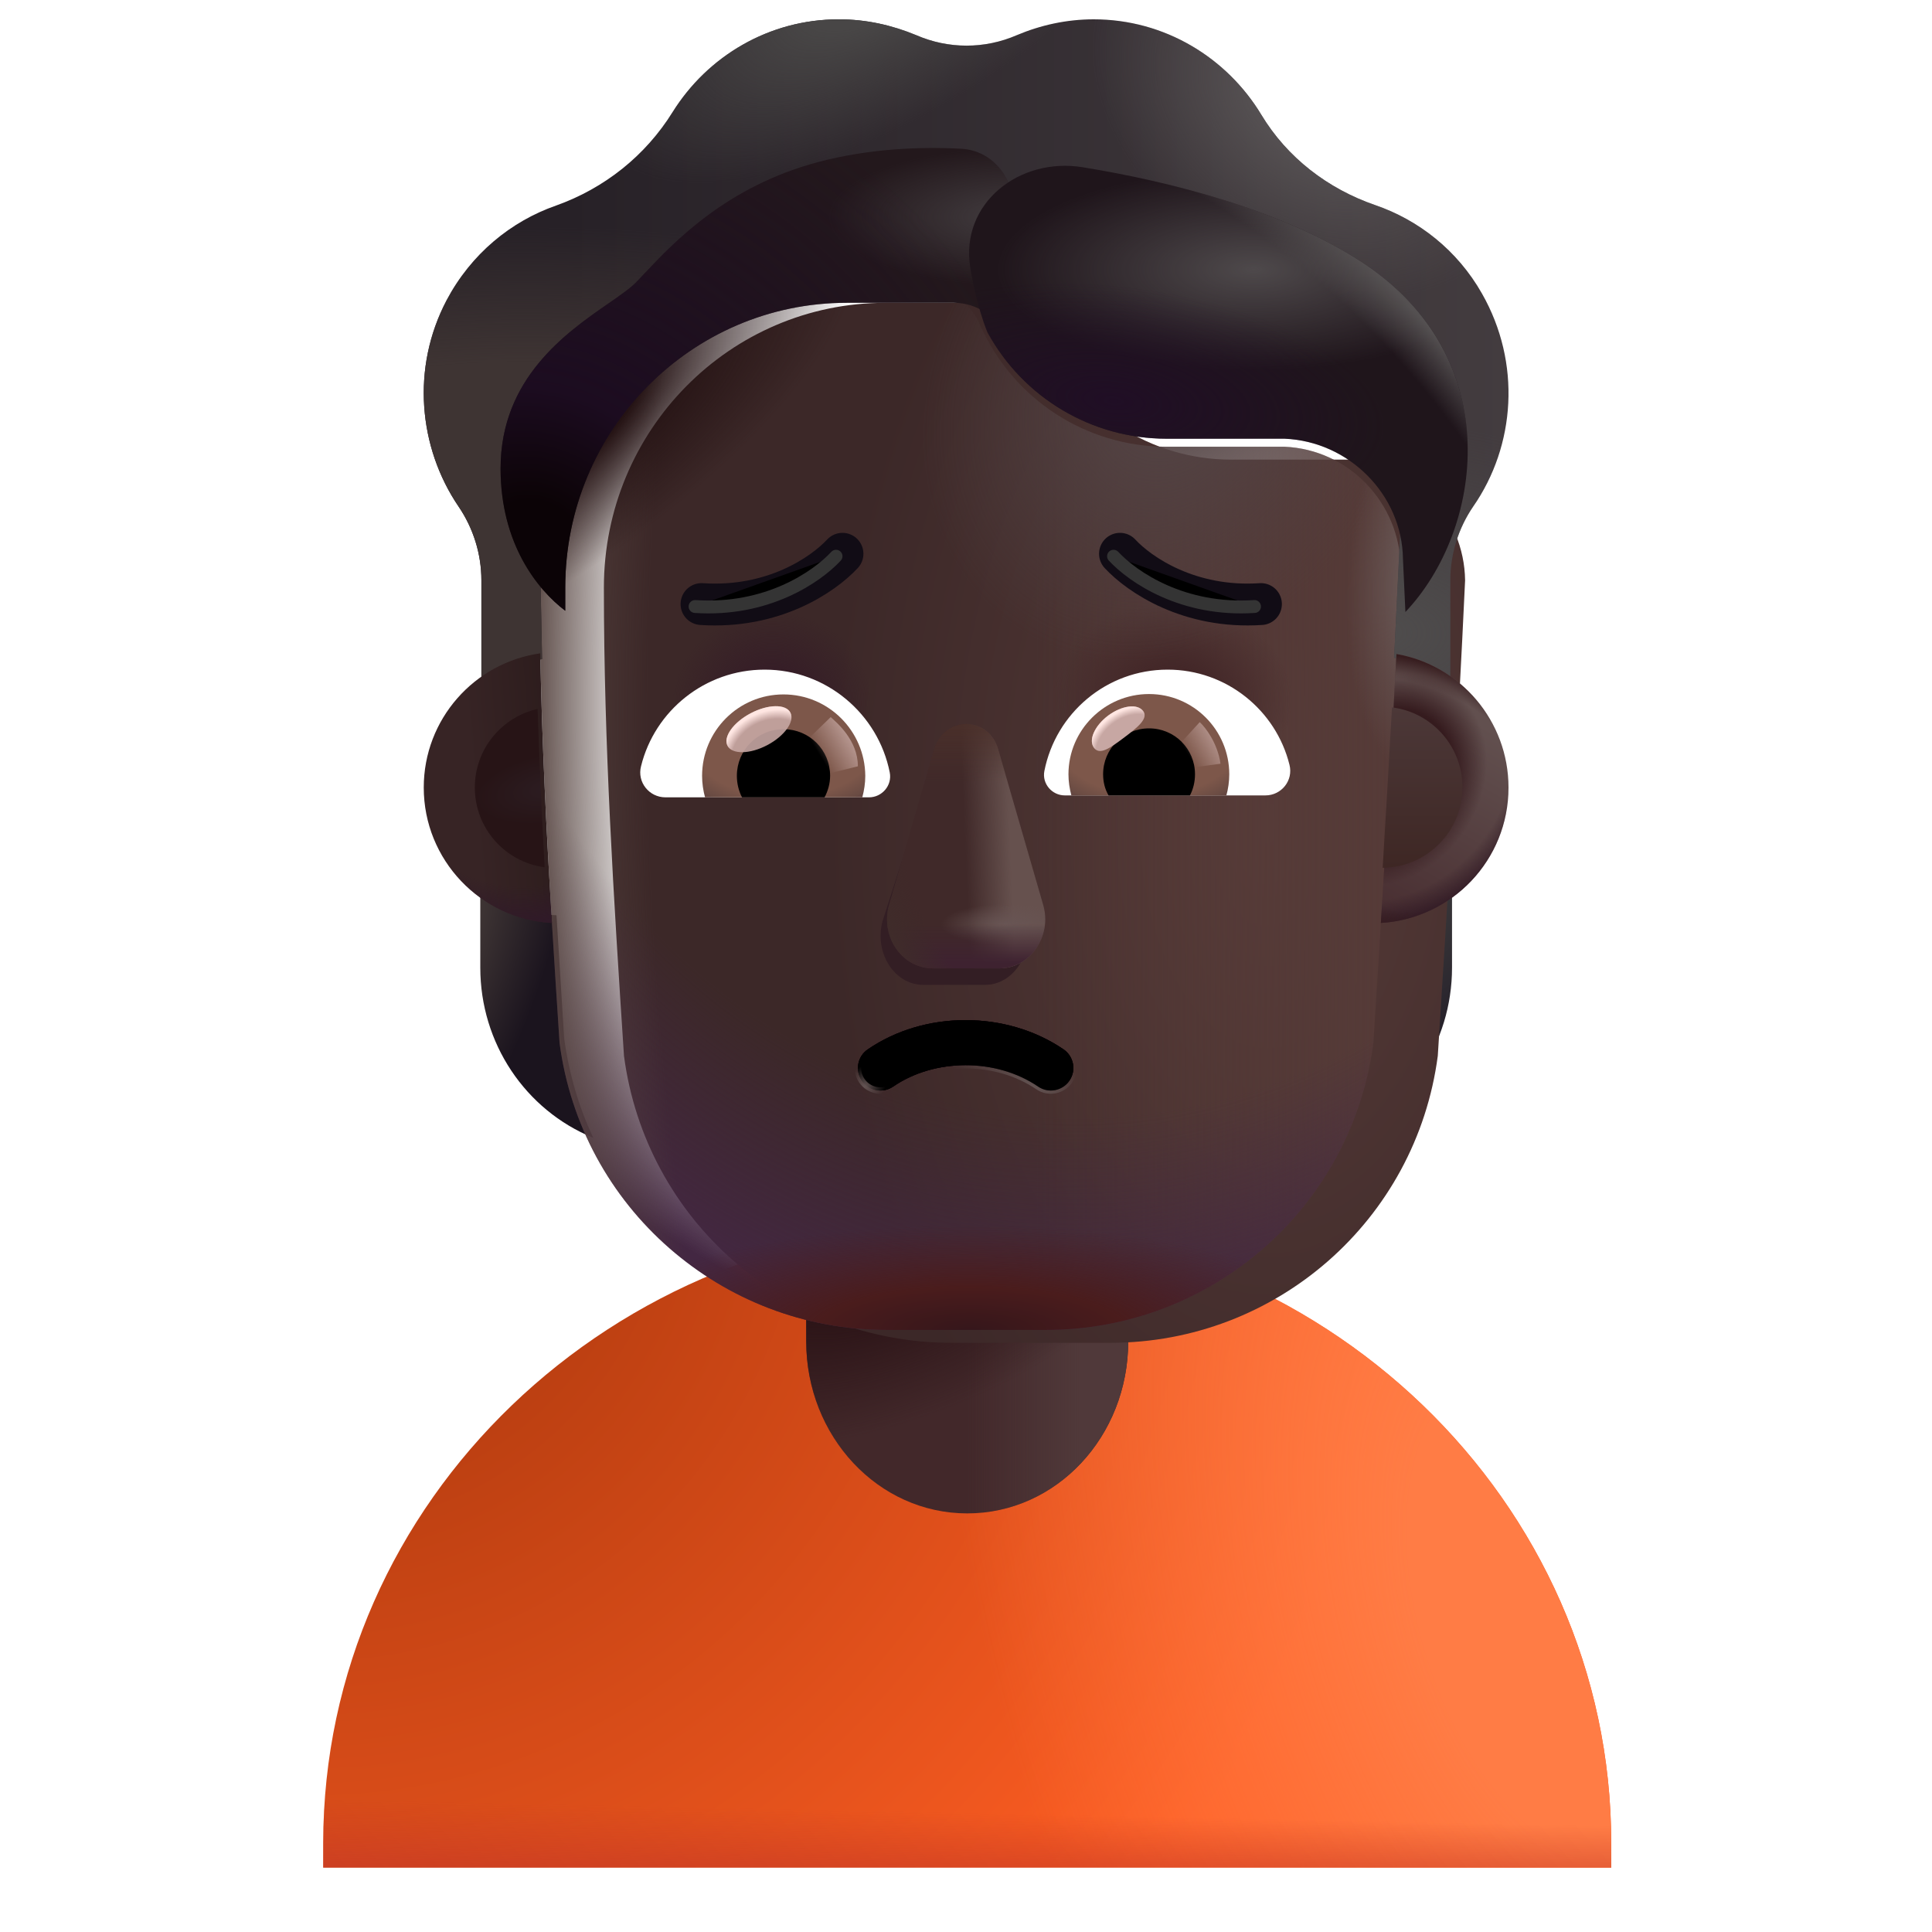 <svg viewBox="1 1 30 30" xmlns="http://www.w3.org/2000/svg">
<path d="M26.019 30V29.616C26.019 24.311 21.545 20 16.019 20C10.493 20.01 6.019 24.311 6.019 29.616V30H26.019Z" fill="url(#paint0_radial_3987_21830)"/>
<path d="M26.019 30V29.616C26.019 24.311 21.545 20 16.019 20C10.493 20.01 6.019 24.311 6.019 29.616V30H26.019Z" fill="url(#paint1_radial_3987_21830)"/>
<path d="M26.019 30V29.616C26.019 24.311 21.545 20 16.019 20C10.493 20.01 6.019 24.311 6.019 29.616V30H26.019Z" fill="url(#paint2_linear_3987_21830)"/>
<path d="M16.019 24.5C14.636 24.5 13.519 23.306 13.519 21.829V18.671C13.519 17.194 14.636 16 16.019 16C17.402 16 18.519 17.194 18.519 18.671V21.829C18.519 23.306 17.402 24.5 16.019 24.5Z" fill="#42282A"/>
<path d="M16.019 24.5C14.636 24.5 13.519 23.306 13.519 21.829V18.671C13.519 17.194 14.636 16 16.019 16C17.402 16 18.519 17.194 18.519 18.671V21.829C18.519 23.306 17.402 24.5 16.019 24.5Z" fill="url(#paint3_linear_3987_21830)"/>
<path d="M16.019 24.5C14.636 24.5 13.519 23.306 13.519 21.829V18.671C13.519 17.194 14.636 16 16.019 16C17.402 16 18.519 17.194 18.519 18.671V21.829C18.519 23.306 17.402 24.5 16.019 24.5Z" fill="url(#paint4_radial_3987_21830)"/>
<path d="M22.363 15.212C22.802 15.198 23.213 15.049 23.547 14.808V16.026C23.547 17.195 22.851 18.236 21.792 18.668C22.015 18.194 22.168 17.677 22.245 17.124L22.363 15.212Z" fill="url(#paint5_radial_3987_21830)"/>
<path d="M9.641 15.212C9.203 15.198 8.792 15.049 8.458 14.808V16.026C8.458 17.195 9.154 18.236 10.212 18.668C9.989 18.194 9.836 17.677 9.76 17.124L9.641 15.212Z" fill="url(#paint6_radial_3987_21830)"/>
<g filter="url(#filter0_ii_3987_21830)">
<path d="M9.689 17.195C10.025 19.749 12.2 21.651 14.773 21.651H17.242C19.816 21.651 21.99 19.749 22.326 17.195C22.481 14.73 22.636 12.275 22.75 9.811C22.736 8.808 21.945 7.98 20.946 7.937H19.114C17.865 7.937 16.733 7.2 16.22 6.05C16.088 5.72 15.769 5.502 15.415 5.502H13.749C11.334 5.502 9.377 7.481 9.377 9.924C9.377 12.358 9.529 14.754 9.689 17.195Z" fill="url(#paint7_radial_3987_21830)"/>
</g>
<path d="M9.689 17.195C10.025 19.749 12.2 21.651 14.773 21.651H17.242C19.816 21.651 21.99 19.749 22.326 17.195C22.481 14.73 22.636 12.275 22.75 9.811C22.736 8.808 21.945 7.98 20.946 7.937H19.114C17.865 7.937 16.733 7.2 16.22 6.05C16.088 5.72 15.769 5.502 15.415 5.502H13.749C11.334 5.502 9.377 7.481 9.377 9.924C9.377 12.358 9.529 14.754 9.689 17.195Z" fill="url(#paint8_linear_3987_21830)"/>
<path d="M9.689 17.195C10.025 19.749 12.2 21.651 14.773 21.651H17.242C19.816 21.651 21.99 19.749 22.326 17.195C22.481 14.73 22.636 12.275 22.75 9.811C22.736 8.808 21.945 7.98 20.946 7.937H19.114C17.865 7.937 16.733 7.2 16.22 6.05C16.088 5.72 15.769 5.502 15.415 5.502H13.749C11.334 5.502 9.377 7.481 9.377 9.924C9.377 12.358 9.529 14.754 9.689 17.195Z" fill="url(#paint9_radial_3987_21830)"/>
<path d="M9.689 17.195C10.025 19.749 12.2 21.651 14.773 21.651H17.242C19.816 21.651 21.99 19.749 22.326 17.195C22.481 14.73 22.636 12.275 22.75 9.811C22.736 8.808 21.945 7.98 20.946 7.937H19.114C17.865 7.937 16.733 7.2 16.22 6.05C16.088 5.72 15.769 5.502 15.415 5.502H13.749C11.334 5.502 9.377 7.481 9.377 9.924C9.377 12.358 9.529 14.754 9.689 17.195Z" fill="url(#paint10_radial_3987_21830)"/>
<path d="M9.689 17.195C10.025 19.749 12.2 21.651 14.773 21.651H17.242C19.816 21.651 21.99 19.749 22.326 17.195C22.481 14.73 22.636 12.275 22.75 9.811C22.736 8.808 21.945 7.98 20.946 7.937H19.114C17.865 7.937 16.733 7.2 16.22 6.05C16.088 5.72 15.769 5.502 15.415 5.502H13.749C11.334 5.502 9.377 7.481 9.377 9.924C9.377 12.358 9.529 14.754 9.689 17.195Z" fill="url(#paint11_radial_3987_21830)"/>
<path d="M9.689 17.195C10.025 19.749 12.2 21.651 14.773 21.651H17.242C19.816 21.651 21.99 19.749 22.326 17.195C22.481 14.73 22.636 12.275 22.75 9.811C22.736 8.808 21.945 7.98 20.946 7.937H19.114C17.865 7.937 16.733 7.2 16.22 6.05C16.088 5.72 15.769 5.502 15.415 5.502H13.749C11.334 5.502 9.377 7.481 9.377 9.924C9.377 12.358 9.529 14.754 9.689 17.195Z" fill="url(#paint12_radial_3987_21830)"/>
<path d="M9.689 17.195C10.025 19.749 12.2 21.651 14.773 21.651H17.242C19.816 21.651 21.99 19.749 22.326 17.195C22.481 14.73 22.636 12.275 22.75 9.811C22.736 8.808 21.945 7.98 20.946 7.937H19.114C17.865 7.937 16.733 7.2 16.22 6.05C16.088 5.72 15.769 5.502 15.415 5.502H13.749C11.334 5.502 9.377 7.481 9.377 9.924C9.377 12.358 9.529 14.754 9.689 17.195Z" fill="url(#paint13_radial_3987_21830)"/>
<path d="M9.689 17.195C10.025 19.749 12.2 21.651 14.773 21.651H17.242C19.816 21.651 21.99 19.749 22.326 17.195C22.481 14.73 22.636 12.275 22.75 9.811C22.736 8.808 21.945 7.98 20.946 7.937H19.114C17.865 7.937 16.733 7.2 16.22 6.05C16.088 5.72 15.769 5.502 15.415 5.502H13.749C11.334 5.502 9.377 7.481 9.377 9.924C9.377 12.358 9.529 14.754 9.689 17.195Z" fill="url(#paint14_radial_3987_21830)"/>
<path d="M9.689 17.195C10.025 19.749 12.2 21.651 14.773 21.651H17.242C19.816 21.651 21.99 19.749 22.326 17.195C22.481 14.73 22.636 12.275 22.75 9.811C22.736 8.808 21.945 7.98 20.946 7.937H19.114C17.865 7.937 16.733 7.2 16.22 6.05C16.088 5.72 15.769 5.502 15.415 5.502H13.749C11.334 5.502 9.377 7.481 9.377 9.924C9.377 12.358 9.529 14.754 9.689 17.195Z" fill="url(#paint15_radial_3987_21830)"/>
<path d="M9.689 17.195C10.025 19.749 12.2 21.651 14.773 21.651H17.242C19.816 21.651 21.99 19.749 22.326 17.195C22.481 14.73 22.636 12.275 22.75 9.811C22.736 8.808 21.945 7.98 20.946 7.937H19.114C17.865 7.937 16.733 7.2 16.22 6.05C16.088 5.72 15.769 5.502 15.415 5.502H13.749C11.334 5.502 9.377 7.481 9.377 9.924C9.377 12.358 9.529 14.754 9.689 17.195Z" fill="url(#paint16_radial_3987_21830)"/>
<g filter="url(#filter1_f_3987_21830)">
<path d="M15.477 12.898L14.704 15.303C14.572 15.798 14.889 16.293 15.338 16.293H16.295C16.744 16.293 17.061 15.79 16.929 15.303L16.282 12.898C16.143 12.365 15.622 12.365 15.477 12.898Z" fill="#331E24"/>
</g>
<g filter="url(#filter2_f_3987_21830)">
<path d="M15.502 12.642L14.806 15.047C14.665 15.542 15.005 16.037 15.488 16.037H16.517C16.999 16.037 17.34 15.534 17.198 15.047L16.502 12.642C16.353 12.109 15.658 12.109 15.502 12.642Z" fill="#402929"/>
<path d="M15.502 12.642L14.806 15.047C14.665 15.542 15.005 16.037 15.488 16.037H16.517C16.999 16.037 17.34 15.534 17.198 15.047L16.502 12.642C16.353 12.109 15.658 12.109 15.502 12.642Z" fill="url(#paint17_linear_3987_21830)"/>
<path d="M15.502 12.642L14.806 15.047C14.665 15.542 15.005 16.037 15.488 16.037H16.517C16.999 16.037 17.34 15.534 17.198 15.047L16.502 12.642C16.353 12.109 15.658 12.109 15.502 12.642Z" fill="url(#paint18_radial_3987_21830)"/>
<path d="M15.502 12.642L14.806 15.047C14.665 15.542 15.005 16.037 15.488 16.037H16.517C16.999 16.037 17.34 15.534 17.198 15.047L16.502 12.642C16.353 12.109 15.658 12.109 15.502 12.642Z" fill="url(#paint19_linear_3987_21830)"/>
<path d="M15.502 12.642L14.806 15.047C14.665 15.542 15.005 16.037 15.488 16.037H16.517C16.999 16.037 17.34 15.534 17.198 15.047L16.502 12.642C16.353 12.109 15.658 12.109 15.502 12.642Z" fill="url(#paint20_radial_3987_21830)"/>
<path d="M15.502 12.642L14.806 15.047C14.665 15.542 15.005 16.037 15.488 16.037H16.517C16.999 16.037 17.34 15.534 17.198 15.047L16.502 12.642C16.353 12.109 15.658 12.109 15.502 12.642Z" fill="url(#paint21_linear_3987_21830)"/>
</g>
<g filter="url(#filter3_ii_3987_21830)">
<path d="M22.355 4.885C23.028 5.116 23.632 5.586 24.013 6.26C24.624 7.334 24.534 8.618 23.875 9.566C23.645 9.903 23.52 10.303 23.52 10.71V12.264C23.276 12.094 22.953 11.967 22.648 11.913L22.75 9.811C22.736 8.808 21.945 7.98 20.946 7.937H19.114C17.864 7.937 16.733 7.201 16.22 6.05C16.088 5.72 15.769 5.502 15.415 5.502H13.749C11.334 5.502 9.377 7.481 9.377 9.924L9.417 11.935C9.085 11.984 8.738 12.095 8.475 12.28V10.71C8.475 10.303 8.35 9.903 8.121 9.566C7.496 8.646 7.385 7.411 7.933 6.365C8.315 5.642 8.933 5.137 9.634 4.892C10.383 4.625 11.022 4.12 11.445 3.439C11.986 2.575 12.937 2 14.027 2C14.45 2 14.852 2.091 15.227 2.246C15.727 2.463 16.289 2.463 16.789 2.246C17.157 2.091 17.559 2 17.982 2C19.086 2 20.051 2.597 20.585 3.481C20.987 4.148 21.619 4.632 22.355 4.885Z" fill="url(#paint22_linear_3987_21830)"/>
<path d="M22.355 4.885C23.028 5.116 23.632 5.586 24.013 6.26C24.624 7.334 24.534 8.618 23.875 9.566C23.645 9.903 23.52 10.303 23.52 10.71V12.264C23.276 12.094 22.953 11.967 22.648 11.913L22.75 9.811C22.736 8.808 21.945 7.98 20.946 7.937H19.114C17.864 7.937 16.733 7.201 16.22 6.05C16.088 5.72 15.769 5.502 15.415 5.502H13.749C11.334 5.502 9.377 7.481 9.377 9.924L9.417 11.935C9.085 11.984 8.738 12.095 8.475 12.28V10.71C8.475 10.303 8.35 9.903 8.121 9.566C7.496 8.646 7.385 7.411 7.933 6.365C8.315 5.642 8.933 5.137 9.634 4.892C10.383 4.625 11.022 4.12 11.445 3.439C11.986 2.575 12.937 2 14.027 2C14.45 2 14.852 2.091 15.227 2.246C15.727 2.463 16.289 2.463 16.789 2.246C17.157 2.091 17.559 2 17.982 2C19.086 2 20.051 2.597 20.585 3.481C20.987 4.148 21.619 4.632 22.355 4.885Z" fill="url(#paint23_radial_3987_21830)"/>
<path d="M22.355 4.885C23.028 5.116 23.632 5.586 24.013 6.26C24.624 7.334 24.534 8.618 23.875 9.566C23.645 9.903 23.52 10.303 23.52 10.71V12.264C23.276 12.094 22.953 11.967 22.648 11.913L22.75 9.811C22.736 8.808 21.945 7.98 20.946 7.937H19.114C17.864 7.937 16.733 7.201 16.22 6.05C16.088 5.72 15.769 5.502 15.415 5.502H13.749C11.334 5.502 9.377 7.481 9.377 9.924L9.417 11.935C9.085 11.984 8.738 12.095 8.475 12.28V10.71C8.475 10.303 8.35 9.903 8.121 9.566C7.496 8.646 7.385 7.411 7.933 6.365C8.315 5.642 8.933 5.137 9.634 4.892C10.383 4.625 11.022 4.12 11.445 3.439C11.986 2.575 12.937 2 14.027 2C14.45 2 14.852 2.091 15.227 2.246C15.727 2.463 16.289 2.463 16.789 2.246C17.157 2.091 17.559 2 17.982 2C19.086 2 20.051 2.597 20.585 3.481C20.987 4.148 21.619 4.632 22.355 4.885Z" fill="url(#paint24_radial_3987_21830)"/>
<path d="M22.355 4.885C23.028 5.116 23.632 5.586 24.013 6.26C24.624 7.334 24.534 8.618 23.875 9.566C23.645 9.903 23.52 10.303 23.52 10.71V12.264C23.276 12.094 22.953 11.967 22.648 11.913L22.75 9.811C22.736 8.808 21.945 7.98 20.946 7.937H19.114C17.864 7.937 16.733 7.201 16.22 6.05C16.088 5.72 15.769 5.502 15.415 5.502H13.749C11.334 5.502 9.377 7.481 9.377 9.924L9.417 11.935C9.085 11.984 8.738 12.095 8.475 12.28V10.71C8.475 10.303 8.35 9.903 8.121 9.566C7.496 8.646 7.385 7.411 7.933 6.365C8.315 5.642 8.933 5.137 9.634 4.892C10.383 4.625 11.022 4.12 11.445 3.439C11.986 2.575 12.937 2 14.027 2C14.45 2 14.852 2.091 15.227 2.246C15.727 2.463 16.289 2.463 16.789 2.246C17.157 2.091 17.559 2 17.982 2C19.086 2 20.051 2.597 20.585 3.481C20.987 4.148 21.619 4.632 22.355 4.885Z" fill="url(#paint25_radial_3987_21830)"/>
<path d="M22.355 4.885C23.028 5.116 23.632 5.586 24.013 6.26C24.624 7.334 24.534 8.618 23.875 9.566C23.645 9.903 23.52 10.303 23.52 10.71V12.264C23.276 12.094 22.953 11.967 22.648 11.913L22.75 9.811C22.736 8.808 21.945 7.98 20.946 7.937H19.114C17.864 7.937 16.733 7.201 16.22 6.05C16.088 5.72 15.769 5.502 15.415 5.502H13.749C11.334 5.502 9.377 7.481 9.377 9.924L9.417 11.935C9.085 11.984 8.738 12.095 8.475 12.28V10.71C8.475 10.303 8.35 9.903 8.121 9.566C7.496 8.646 7.385 7.411 7.933 6.365C8.315 5.642 8.933 5.137 9.634 4.892C10.383 4.625 11.022 4.12 11.445 3.439C11.986 2.575 12.937 2 14.027 2C14.45 2 14.852 2.091 15.227 2.246C15.727 2.463 16.289 2.463 16.789 2.246C17.157 2.091 17.559 2 17.982 2C19.086 2 20.051 2.597 20.585 3.481C20.987 4.148 21.619 4.632 22.355 4.885Z" fill="url(#paint26_radial_3987_21830)"/>
</g>
<g filter="url(#filter4_if_3987_21830)">
<path d="M16.306 6.229C16.276 6.17 16.247 6.11 16.22 6.05C16.088 5.72 15.769 5.502 15.415 5.502H13.749C11.334 5.502 9.377 7.481 9.377 9.924V10.284C8.932 9.945 8.373 9.231 8.373 8.075C8.373 6.673 9.395 5.964 10.048 5.512C10.232 5.384 10.387 5.277 10.481 5.18C10.521 5.139 10.564 5.093 10.611 5.043C11.068 4.558 11.883 3.694 13.306 3.316C14.107 3.103 14.919 3.076 15.529 3.11C16.001 3.137 16.334 3.545 16.334 4.018V6.211L16.306 6.229Z" fill="#23181C"/>
<path d="M16.306 6.229C16.276 6.17 16.247 6.11 16.22 6.05C16.088 5.72 15.769 5.502 15.415 5.502H13.749C11.334 5.502 9.377 7.481 9.377 9.924V10.284C8.932 9.945 8.373 9.231 8.373 8.075C8.373 6.673 9.395 5.964 10.048 5.512C10.232 5.384 10.387 5.277 10.481 5.18C10.521 5.139 10.564 5.093 10.611 5.043C11.068 4.558 11.883 3.694 13.306 3.316C14.107 3.103 14.919 3.076 15.529 3.11C16.001 3.137 16.334 3.545 16.334 4.018V6.211L16.306 6.229Z" fill="url(#paint27_radial_3987_21830)"/>
<path d="M16.306 6.229C16.276 6.17 16.247 6.11 16.22 6.05C16.088 5.72 15.769 5.502 15.415 5.502H13.749C11.334 5.502 9.377 7.481 9.377 9.924V10.284C8.932 9.945 8.373 9.231 8.373 8.075C8.373 6.673 9.395 5.964 10.048 5.512C10.232 5.384 10.387 5.277 10.481 5.18C10.521 5.139 10.564 5.093 10.611 5.043C11.068 4.558 11.883 3.694 13.306 3.316C14.107 3.103 14.919 3.076 15.529 3.11C16.001 3.137 16.334 3.545 16.334 4.018V6.211L16.306 6.229Z" fill="url(#paint28_radial_3987_21830)"/>
</g>
<g filter="url(#filter5_f_3987_21830)">
<path d="M22.823 10.503L22.785 9.677C22.771 8.678 21.945 7.854 20.946 7.812H19.114C17.951 7.812 16.89 7.176 16.335 6.164C16.335 6.164 16.165 5.771 16.066 5.153C15.907 4.163 16.822 3.436 17.812 3.597C19.196 3.821 20.916 4.268 22.141 5.067C24.424 6.556 24.024 9.239 22.823 10.503Z" fill="#1F151B"/>
<path d="M22.823 10.503L22.785 9.677C22.771 8.678 21.945 7.854 20.946 7.812H19.114C17.951 7.812 16.89 7.176 16.335 6.164C16.335 6.164 16.165 5.771 16.066 5.153C15.907 4.163 16.822 3.436 17.812 3.597C19.196 3.821 20.916 4.268 22.141 5.067C24.424 6.556 24.024 9.239 22.823 10.503Z" fill="url(#paint29_radial_3987_21830)"/>
<path d="M22.823 10.503L22.785 9.677C22.771 8.678 21.945 7.854 20.946 7.812H19.114C17.951 7.812 16.89 7.176 16.335 6.164C16.335 6.164 16.165 5.771 16.066 5.153C15.907 4.163 16.822 3.436 17.812 3.597C19.196 3.821 20.916 4.268 22.141 5.067C24.424 6.556 24.024 9.239 22.823 10.503Z" fill="url(#paint30_radial_3987_21830)"/>
<path d="M22.823 10.503L22.785 9.677C22.771 8.678 21.945 7.854 20.946 7.812H19.114C17.951 7.812 16.89 7.176 16.335 6.164C16.335 6.164 16.165 5.771 16.066 5.153C15.907 4.163 16.822 3.436 17.812 3.597C19.196 3.821 20.916 4.268 22.141 5.067C24.424 6.556 24.024 9.239 22.823 10.503Z" fill="url(#paint31_radial_3987_21830)"/>
</g>
<path d="M19.131 11.398C20.043 11.398 20.813 12.027 21.023 12.876C21.085 13.119 20.898 13.351 20.649 13.351H17.534C17.336 13.351 17.178 13.17 17.217 12.972C17.393 12.077 18.18 11.398 19.131 11.398Z" fill="white"/>
<path d="M18.842 11.777C19.533 11.777 20.088 12.338 20.088 13.023C20.088 13.136 20.071 13.25 20.043 13.352H17.636C17.608 13.244 17.591 13.136 17.591 13.023C17.591 12.338 18.152 11.777 18.842 11.777Z" fill="url(#paint32_radial_3987_21830)"/>
<path d="M18.129 13.023C18.129 12.627 18.446 12.31 18.842 12.31C19.239 12.31 19.556 12.627 19.556 13.023C19.556 13.142 19.528 13.255 19.477 13.352H18.214C18.157 13.255 18.129 13.142 18.129 13.023Z" fill="black"/>
<g filter="url(#filter6_f_3987_21830)">
<path d="M18.751 12.041C18.84 12.159 18.654 12.304 18.443 12.462C18.232 12.62 18.076 12.73 17.987 12.612C17.898 12.493 17.997 12.269 18.208 12.111C18.419 11.954 18.662 11.922 18.751 12.041Z" fill="#C7A7A3"/>
<path d="M18.751 12.041C18.84 12.159 18.654 12.304 18.443 12.462C18.232 12.62 18.076 12.73 17.987 12.612C17.898 12.493 17.997 12.269 18.208 12.111C18.419 11.954 18.662 11.922 18.751 12.041Z" fill="url(#paint33_radial_3987_21830)"/>
</g>
<g filter="url(#filter7_f_3987_21830)">
<path d="M19.952 12.859C19.906 12.537 19.718 12.294 19.629 12.213L19.266 12.611L19.43 12.93L19.952 12.859Z" fill="url(#paint34_linear_3987_21830)"/>
</g>
<path d="M12.873 11.398C11.948 11.398 11.166 12.036 10.954 12.898C10.89 13.145 11.08 13.381 11.333 13.381H14.494C14.695 13.381 14.856 13.197 14.816 12.995C14.637 12.088 13.833 11.398 12.873 11.398Z" fill="white"/>
<path d="M13.166 11.783C12.465 11.783 11.902 12.352 11.902 13.047C11.902 13.162 11.919 13.277 11.948 13.381H14.39C14.419 13.271 14.436 13.162 14.436 13.047C14.431 12.352 13.867 11.783 13.166 11.783Z" fill="url(#paint35_radial_3987_21830)"/>
<path d="M13.89 13.047C13.89 12.645 13.568 12.323 13.166 12.323C12.764 12.323 12.442 12.645 12.442 13.047C12.442 13.168 12.471 13.283 12.522 13.381H13.804C13.856 13.283 13.89 13.168 13.89 13.047Z" fill="black"/>
<g filter="url(#filter8_f_3987_21830)">
<path d="M14.321 12.899C14.321 12.49 13.989 12.218 13.899 12.135L13.491 12.53L13.742 13.042L14.321 12.899Z" fill="url(#paint36_linear_3987_21830)"/>
</g>
<g filter="url(#filter9_f_3987_21830)">
<ellipse cx="12.785" cy="12.323" rx="0.552" ry="0.279" transform="rotate(-27.914 12.785 12.323)" fill="#C7A7A3" fill-opacity="0.9"/>
<ellipse cx="12.785" cy="12.323" rx="0.552" ry="0.279" transform="rotate(-27.914 12.785 12.323)" fill="url(#paint37_radial_3987_21830)"/>
</g>
<path d="M22.442 15.331C22.529 13.939 22.611 12.548 22.684 11.155C23.673 11.328 24.424 12.191 24.424 13.229C24.424 14.35 23.548 15.267 22.442 15.331Z" fill="url(#paint38_linear_3987_21830)"/>
<path d="M22.442 15.331C22.529 13.939 22.611 12.548 22.684 11.155C23.673 11.328 24.424 12.191 24.424 13.229C24.424 14.35 23.548 15.267 22.442 15.331Z" fill="url(#paint39_radial_3987_21830)"/>
<path d="M22.442 15.331C22.529 13.939 22.611 12.548 22.684 11.155C23.673 11.328 24.424 12.191 24.424 13.229C24.424 14.35 23.548 15.267 22.442 15.331Z" fill="url(#paint40_radial_3987_21830)"/>
<path d="M22.442 15.331C22.529 13.939 22.611 12.548 22.684 11.155C23.673 11.328 24.424 12.191 24.424 13.229C24.424 14.35 23.548 15.267 22.442 15.331Z" fill="url(#paint41_radial_3987_21830)"/>
<path d="M9.389 11.145C8.367 11.289 7.58 12.167 7.58 13.229C7.58 14.353 8.461 15.272 9.57 15.332C9.486 13.933 9.416 12.543 9.389 11.145Z" fill="url(#paint42_linear_3987_21830)"/>
<path d="M9.389 11.145C8.367 11.289 7.58 12.167 7.58 13.229C7.58 14.353 8.461 15.272 9.57 15.332C9.486 13.933 9.416 12.543 9.389 11.145Z" fill="url(#paint43_radial_3987_21830)"/>
<g filter="url(#filter10_f_3987_21830)">
<path d="M9.348 12.008C8.79 12.134 8.373 12.632 8.373 13.228C8.373 13.863 8.845 14.387 9.457 14.467C9.412 13.647 9.374 12.829 9.348 12.008Z" fill="url(#paint44_radial_3987_21830)"/>
</g>
<g filter="url(#filter11_f_3987_21830)">
<path d="M22.47 14.475C22.52 13.644 22.569 12.814 22.615 11.984C23.231 12.061 23.709 12.587 23.709 13.224C23.709 13.911 23.155 14.468 22.47 14.475Z" fill="url(#paint45_linear_3987_21830)"/>
</g>
<path d="M14.87 17.872C15.514 17.43 16.469 17.429 17.12 17.873C17.28 17.982 17.497 17.94 17.606 17.781C17.715 17.621 17.674 17.403 17.514 17.294C16.626 16.689 15.357 16.688 14.474 17.295C14.314 17.404 14.274 17.622 14.383 17.782C14.493 17.941 14.71 17.982 14.87 17.872Z" fill="#280017"/>
<path d="M14.87 17.872C15.514 17.43 16.469 17.429 17.12 17.873C17.28 17.982 17.497 17.94 17.606 17.781C17.715 17.621 17.674 17.403 17.514 17.294C16.626 16.689 15.357 16.688 14.474 17.295C14.314 17.404 14.274 17.622 14.383 17.782C14.493 17.941 14.71 17.982 14.87 17.872Z" stroke="url(#paint46_radial_3987_21830)" stroke-width="0.1" stroke-linecap="round" stroke-linejoin="round"/>
<path d="M14.87 17.872C15.514 17.43 16.469 17.429 17.12 17.873C17.28 17.982 17.497 17.94 17.606 17.781C17.715 17.621 17.674 17.403 17.514 17.294C16.626 16.689 15.357 16.688 14.474 17.295C14.314 17.404 14.274 17.622 14.383 17.782C14.493 17.941 14.71 17.982 14.87 17.872Z" stroke="url(#paint47_radial_3987_21830)" stroke-width="0.1" stroke-linecap="round" stroke-linejoin="round"/>
<g filter="url(#filter12_i_3987_21830)">
<path d="M18.291 9.699C18.595 10.026 19.369 10.554 20.48 10.48" stroke="#110C15" stroke-width="0.65" stroke-linecap="round"/>
</g>
<g filter="url(#filter13_i_3987_21830)">
<path d="M13.982 9.699C13.678 10.026 12.905 10.554 11.793 10.48" stroke="#110C15" stroke-width="0.65" stroke-linecap="round"/>
</g>
<g filter="url(#filter14_f_3987_21830)">
<path d="M18.291 9.637C18.595 9.964 19.369 10.492 20.48 10.418" stroke="#343434" stroke-width="0.2" stroke-linecap="round"/>
</g>
<g filter="url(#filter15_f_3987_21830)">
<path d="M13.982 9.637C13.678 9.964 12.905 10.492 11.793 10.418" stroke="#343434" stroke-width="0.2" stroke-linecap="round"/>
</g>
<defs>
<filter id="filter0_ii_3987_21830" x="9.377" y="5.502" width="14.373" height="16.349" filterUnits="userSpaceOnUse" color-interpolation-filters="sRGB">
<feFlood flood-opacity="0" result="BackgroundImageFix"/>
<feBlend mode="normal" in="SourceGraphic" in2="BackgroundImageFix" result="shape"/>
<feColorMatrix in="SourceAlpha" type="matrix" values="0 0 0 0 0 0 0 0 0 0 0 0 0 0 0 0 0 0 127 0" result="hardAlpha"/>
<feOffset dx="1"/>
<feGaussianBlur stdDeviation="0.7"/>
<feComposite in2="hardAlpha" operator="arithmetic" k2="-1" k3="1"/>
<feColorMatrix type="matrix" values="0 0 0 0 0.333 0 0 0 0 0.271 0 0 0 0 0.259 0 0 0 1 0"/>
<feBlend mode="normal" in2="shape" result="effect1_innerShadow_3987_21830"/>
<feColorMatrix in="SourceAlpha" type="matrix" values="0 0 0 0 0 0 0 0 0 0 0 0 0 0 0 0 0 0 127 0" result="hardAlpha"/>
<feOffset dy="0.2"/>
<feGaussianBlur stdDeviation="0.375"/>
<feComposite in2="hardAlpha" operator="arithmetic" k2="-1" k3="1"/>
<feColorMatrix type="matrix" values="0 0 0 0 0.145 0 0 0 0 0.071 0 0 0 0 0.075 0 0 0 1 0"/>
<feBlend mode="normal" in2="effect1_innerShadow_3987_21830" result="effect2_innerShadow_3987_21830"/>
</filter>
<filter id="filter1_f_3987_21830" x="13.674" y="11.498" width="4.286" height="5.795" filterUnits="userSpaceOnUse" color-interpolation-filters="sRGB">
<feFlood flood-opacity="0" result="BackgroundImageFix"/>
<feBlend mode="normal" in="SourceGraphic" in2="BackgroundImageFix" result="shape"/>
<feGaussianBlur stdDeviation="0.5" result="effect1_foregroundBlur_3987_21830"/>
</filter>
<filter id="filter2_f_3987_21830" x="14.574" y="12.042" width="2.856" height="4.195" filterUnits="userSpaceOnUse" color-interpolation-filters="sRGB">
<feFlood flood-opacity="0" result="BackgroundImageFix"/>
<feBlend mode="normal" in="SourceGraphic" in2="BackgroundImageFix" result="shape"/>
<feGaussianBlur stdDeviation="0.1" result="effect1_foregroundBlur_3987_21830"/>
</filter>
<filter id="filter3_ii_3987_21830" x="7.58" y="1.5" width="16.844" height="10.78" filterUnits="userSpaceOnUse" color-interpolation-filters="sRGB">
<feFlood flood-opacity="0" result="BackgroundImageFix"/>
<feBlend mode="normal" in="SourceGraphic" in2="BackgroundImageFix" result="shape"/>
<feColorMatrix in="SourceAlpha" type="matrix" values="0 0 0 0 0 0 0 0 0 0 0 0 0 0 0 0 0 0 127 0" result="hardAlpha"/>
<feOffset dy="-0.5"/>
<feGaussianBlur stdDeviation="0.625"/>
<feComposite in2="hardAlpha" operator="arithmetic" k2="-1" k3="1"/>
<feColorMatrix type="matrix" values="0 0 0 0 0.137 0 0 0 0 0.09 0 0 0 0 0.145 0 0 0 1 0"/>
<feBlend mode="normal" in2="shape" result="effect1_innerShadow_3987_21830"/>
<feColorMatrix in="SourceAlpha" type="matrix" values="0 0 0 0 0 0 0 0 0 0 0 0 0 0 0 0 0 0 127 0" result="hardAlpha"/>
<feOffset dy="-0.2"/>
<feGaussianBlur stdDeviation="0.2"/>
<feComposite in2="hardAlpha" operator="arithmetic" k2="-1" k3="1"/>
<feColorMatrix type="matrix" values="0 0 0 0 0.078 0 0 0 0 0.035 0 0 0 0 0.047 0 0 0 1 0"/>
<feBlend mode="normal" in2="effect1_innerShadow_3987_21830" result="effect2_innerShadow_3987_21830"/>
</filter>
<filter id="filter4_if_3987_21830" x="7.873" y="2.598" width="8.961" height="8.186" filterUnits="userSpaceOnUse" color-interpolation-filters="sRGB">
<feFlood flood-opacity="0" result="BackgroundImageFix"/>
<feBlend mode="normal" in="SourceGraphic" in2="BackgroundImageFix" result="shape"/>
<feColorMatrix in="SourceAlpha" type="matrix" values="0 0 0 0 0 0 0 0 0 0 0 0 0 0 0 0 0 0 127 0" result="hardAlpha"/>
<feOffset dx="0.4" dy="0.2"/>
<feGaussianBlur stdDeviation="0.2"/>
<feComposite in2="hardAlpha" operator="arithmetic" k2="-1" k3="1"/>
<feColorMatrix type="matrix" values="0 0 0 0 0.286 0 0 0 0 0.243 0 0 0 0 0.227 0 0 0 1 0"/>
<feBlend mode="normal" in2="shape" result="effect1_innerShadow_3987_21830"/>
<feGaussianBlur stdDeviation="0.25" result="effect2_foregroundBlur_3987_21830"/>
</filter>
<filter id="filter5_f_3987_21830" x="15.548" y="3.074" width="8.743" height="7.929" filterUnits="userSpaceOnUse" color-interpolation-filters="sRGB">
<feFlood flood-opacity="0" result="BackgroundImageFix"/>
<feBlend mode="normal" in="SourceGraphic" in2="BackgroundImageFix" result="shape"/>
<feGaussianBlur stdDeviation="0.25" result="effect1_foregroundBlur_3987_21830"/>
</filter>
<filter id="filter6_f_3987_21830" x="17.854" y="11.869" width="1.019" height="0.893" filterUnits="userSpaceOnUse" color-interpolation-filters="sRGB">
<feFlood flood-opacity="0" result="BackgroundImageFix"/>
<feBlend mode="normal" in="SourceGraphic" in2="BackgroundImageFix" result="shape"/>
<feGaussianBlur stdDeviation="0.05" result="effect1_foregroundBlur_3987_21830"/>
</filter>
<filter id="filter7_f_3987_21830" x="19.066" y="12.013" width="1.086" height="1.117" filterUnits="userSpaceOnUse" color-interpolation-filters="sRGB">
<feFlood flood-opacity="0" result="BackgroundImageFix"/>
<feBlend mode="normal" in="SourceGraphic" in2="BackgroundImageFix" result="shape"/>
<feGaussianBlur stdDeviation="0.1" result="effect1_foregroundBlur_3987_21830"/>
</filter>
<filter id="filter8_f_3987_21830" x="13.291" y="11.935" width="1.231" height="1.307" filterUnits="userSpaceOnUse" color-interpolation-filters="sRGB">
<feFlood flood-opacity="0" result="BackgroundImageFix"/>
<feBlend mode="normal" in="SourceGraphic" in2="BackgroundImageFix" result="shape"/>
<feGaussianBlur stdDeviation="0.1" result="effect1_foregroundBlur_3987_21830"/>
</filter>
<filter id="filter9_f_3987_21830" x="12.18" y="11.866" width="1.21" height="0.915" filterUnits="userSpaceOnUse" color-interpolation-filters="sRGB">
<feFlood flood-opacity="0" result="BackgroundImageFix"/>
<feBlend mode="normal" in="SourceGraphic" in2="BackgroundImageFix" result="shape"/>
<feGaussianBlur stdDeviation="0.05" result="effect1_foregroundBlur_3987_21830"/>
</filter>
<filter id="filter10_f_3987_21830" x="8.123" y="11.758" width="1.585" height="2.959" filterUnits="userSpaceOnUse" color-interpolation-filters="sRGB">
<feFlood flood-opacity="0" result="BackgroundImageFix"/>
<feBlend mode="normal" in="SourceGraphic" in2="BackgroundImageFix" result="shape"/>
<feGaussianBlur stdDeviation="0.125" result="effect1_foregroundBlur_3987_21830"/>
</filter>
<filter id="filter11_f_3987_21830" x="21.97" y="11.484" width="2.239" height="3.491" filterUnits="userSpaceOnUse" color-interpolation-filters="sRGB">
<feFlood flood-opacity="0" result="BackgroundImageFix"/>
<feBlend mode="normal" in="SourceGraphic" in2="BackgroundImageFix" result="shape"/>
<feGaussianBlur stdDeviation="0.25" result="effect1_foregroundBlur_3987_21830"/>
</filter>
<filter id="filter12_i_3987_21830" x="17.966" y="9.274" width="2.939" height="1.538" filterUnits="userSpaceOnUse" color-interpolation-filters="sRGB">
<feFlood flood-opacity="0" result="BackgroundImageFix"/>
<feBlend mode="normal" in="SourceGraphic" in2="BackgroundImageFix" result="shape"/>
<feColorMatrix in="SourceAlpha" type="matrix" values="0 0 0 0 0 0 0 0 0 0 0 0 0 0 0 0 0 0 127 0" result="hardAlpha"/>
<feOffset dx="0.1" dy="-0.1"/>
<feGaussianBlur stdDeviation="0.1"/>
<feComposite in2="hardAlpha" operator="arithmetic" k2="-1" k3="1"/>
<feColorMatrix type="matrix" values="0 0 0 0 0.067 0 0 0 0 0.027 0 0 0 0 0.078 0 0 0 1 0"/>
<feBlend mode="normal" in2="shape" result="effect1_innerShadow_3987_21830"/>
</filter>
<filter id="filter13_i_3987_21830" x="11.468" y="9.274" width="2.939" height="1.538" filterUnits="userSpaceOnUse" color-interpolation-filters="sRGB">
<feFlood flood-opacity="0" result="BackgroundImageFix"/>
<feBlend mode="normal" in="SourceGraphic" in2="BackgroundImageFix" result="shape"/>
<feColorMatrix in="SourceAlpha" type="matrix" values="0 0 0 0 0 0 0 0 0 0 0 0 0 0 0 0 0 0 127 0" result="hardAlpha"/>
<feOffset dx="0.1" dy="-0.1"/>
<feGaussianBlur stdDeviation="0.1"/>
<feComposite in2="hardAlpha" operator="arithmetic" k2="-1" k3="1"/>
<feColorMatrix type="matrix" values="0 0 0 0 0.067 0 0 0 0 0.027 0 0 0 0 0.078 0 0 0 1 0"/>
<feBlend mode="normal" in2="shape" result="effect1_innerShadow_3987_21830"/>
</filter>
<filter id="filter14_f_3987_21830" x="17.991" y="9.337" width="2.789" height="1.388" filterUnits="userSpaceOnUse" color-interpolation-filters="sRGB">
<feFlood flood-opacity="0" result="BackgroundImageFix"/>
<feBlend mode="normal" in="SourceGraphic" in2="BackgroundImageFix" result="shape"/>
<feGaussianBlur stdDeviation="0.1" result="effect1_foregroundBlur_3987_21830"/>
</filter>
<filter id="filter15_f_3987_21830" x="11.493" y="9.337" width="2.789" height="1.388" filterUnits="userSpaceOnUse" color-interpolation-filters="sRGB">
<feFlood flood-opacity="0" result="BackgroundImageFix"/>
<feBlend mode="normal" in="SourceGraphic" in2="BackgroundImageFix" result="shape"/>
<feGaussianBlur stdDeviation="0.1" result="effect1_foregroundBlur_3987_21830"/>
</filter>
<radialGradient id="paint0_radial_3987_21830" cx="0" cy="0" r="1" gradientUnits="userSpaceOnUse" gradientTransform="translate(6.019 19.125) rotate(30.75) scale(26.159 26.604)">
<stop stop-color="#A3340B"/>
<stop offset="0.649" stop-color="#FF5E23"/>
</radialGradient>
<radialGradient id="paint1_radial_3987_21830" cx="0" cy="0" r="1" gradientUnits="userSpaceOnUse" gradientTransform="translate(25.25 26.125) rotate(162.31) scale(8.77 16.022)">
<stop offset="0.249" stop-color="#FF7C45"/>
<stop offset="1" stop-color="#FF7C45" stop-opacity="0"/>
</radialGradient>
<linearGradient id="paint2_linear_3987_21830" x1="16.594" y1="30.656" x2="16.625" y2="29.156" gradientUnits="userSpaceOnUse">
<stop stop-color="#C63925"/>
<stop offset="1" stop-color="#C63925" stop-opacity="0"/>
</linearGradient>
<linearGradient id="paint3_linear_3987_21830" x1="18.812" y1="23.062" x2="16.019" y2="23.062" gradientUnits="userSpaceOnUse">
<stop offset="0.375" stop-color="#50393A"/>
<stop offset="1" stop-color="#50393A" stop-opacity="0"/>
</linearGradient>
<radialGradient id="paint4_radial_3987_21830" cx="0" cy="0" r="1" gradientUnits="userSpaceOnUse" gradientTransform="translate(14.469 20.812) rotate(71.767) scale(2.797 5.85)">
<stop offset="0.232" stop-color="#2D1518"/>
<stop offset="0.847" stop-color="#2D1518" stop-opacity="0"/>
</radialGradient>
<radialGradient id="paint5_radial_3987_21830" cx="0" cy="0" r="1" gradientUnits="userSpaceOnUse" gradientTransform="translate(22.222 14.808) rotate(69.657) scale(2.818 3.348)">
<stop offset="0.215" stop-color="#3C3B3C"/>
<stop offset="1" stop-color="#221C27"/>
</radialGradient>
<radialGradient id="paint6_radial_3987_21830" cx="0" cy="0" r="1" gradientUnits="userSpaceOnUse" gradientTransform="translate(8.077 15.45) rotate(17.447) scale(2.025 6.248)">
<stop stop-color="#463C39"/>
<stop offset="0.746" stop-color="#1B141E"/>
</radialGradient>
<radialGradient id="paint7_radial_3987_21830" cx="0" cy="0" r="1" gradientUnits="userSpaceOnUse" gradientTransform="translate(19.676 13.577) rotate(180) scale(6.841 12.101)">
<stop stop-color="#563B38"/>
<stop offset="1" stop-color="#3C2828"/>
</radialGradient>
<linearGradient id="paint8_linear_3987_21830" x1="22.75" y1="15.782" x2="17.055" y2="15.782" gradientUnits="userSpaceOnUse">
<stop stop-color="#563B38"/>
<stop offset="1" stop-color="#563B38" stop-opacity="0"/>
</linearGradient>
<radialGradient id="paint9_radial_3987_21830" cx="0" cy="0" r="1" gradientUnits="userSpaceOnUse" gradientTransform="translate(18.072 5.839) rotate(94.704) scale(16.311 13.507)">
<stop offset="0.767" stop-color="#432742" stop-opacity="0"/>
<stop offset="0.997" stop-color="#432742"/>
</radialGradient>
<radialGradient id="paint10_radial_3987_21830" cx="0" cy="0" r="1" gradientUnits="userSpaceOnUse" gradientTransform="translate(19.204 11.859) rotate(-90) scale(1.503 1.859)">
<stop offset="0.325" stop-color="#432728"/>
<stop offset="1" stop-color="#432728" stop-opacity="0"/>
</radialGradient>
<radialGradient id="paint11_radial_3987_21830" cx="0" cy="0" r="1" gradientUnits="userSpaceOnUse" gradientTransform="translate(12.992 11.919) rotate(-89.794) scale(1.432 1.558)">
<stop offset="0.378" stop-color="#361E27"/>
<stop offset="1" stop-color="#361E27" stop-opacity="0"/>
</radialGradient>
<radialGradient id="paint12_radial_3987_21830" cx="0" cy="0" r="1" gradientUnits="userSpaceOnUse" gradientTransform="translate(20.494 14.869) rotate(176.388) scale(11.139 28.455)">
<stop offset="0.836" stop-color="#564440" stop-opacity="0"/>
<stop offset="1" stop-color="#564440"/>
</radialGradient>
<radialGradient id="paint13_radial_3987_21830" cx="0" cy="0" r="1" gradientUnits="userSpaceOnUse" gradientTransform="translate(8.848 7.917) rotate(-33.032) scale(6.357 2.327)">
<stop offset="0.38" stop-color="#231112"/>
<stop offset="1" stop-color="#231112" stop-opacity="0"/>
</radialGradient>
<radialGradient id="paint14_radial_3987_21830" cx="0" cy="0" r="1" gradientUnits="userSpaceOnUse" gradientTransform="translate(23.257 9.759) rotate(95.368) scale(3.282 1.312)">
<stop offset="0.245" stop-color="#6B5B59"/>
<stop offset="1" stop-color="#6B5B59" stop-opacity="0"/>
</radialGradient>
<radialGradient id="paint15_radial_3987_21830" cx="0" cy="0" r="1" gradientUnits="userSpaceOnUse" gradientTransform="translate(19.178 7.062) rotate(121.159) scale(4.408 3.639)">
<stop offset="0.078" stop-color="#534445"/>
<stop offset="1" stop-color="#534445" stop-opacity="0"/>
</radialGradient>
<radialGradient id="paint16_radial_3987_21830" cx="0" cy="0" r="1" gradientUnits="userSpaceOnUse" gradientTransform="translate(16.064 21.651) rotate(-90) scale(2.526 9.061)">
<stop stop-color="#35161B"/>
<stop offset="0.264" stop-color="#4A1C1C"/>
<stop offset="0.647" stop-color="#4A1C1C" stop-opacity="0"/>
</radialGradient>
<linearGradient id="paint17_linear_3987_21830" x1="17.099" y1="14.46" x2="16.002" y2="14.505" gradientUnits="userSpaceOnUse">
<stop offset="0.36" stop-color="#66514E"/>
<stop offset="1" stop-color="#66514E" stop-opacity="0"/>
</linearGradient>
<radialGradient id="paint18_radial_3987_21830" cx="0" cy="0" r="1" gradientUnits="userSpaceOnUse" gradientTransform="translate(16.612 15.357) rotate(90) scale(0.319 1.004)">
<stop stop-color="#685554"/>
<stop offset="1" stop-color="#685554" stop-opacity="0"/>
</radialGradient>
<linearGradient id="paint19_linear_3987_21830" x1="16.002" y1="15.95" x2="16.002" y2="15.342" gradientUnits="userSpaceOnUse">
<stop stop-color="#3E2230"/>
<stop offset="1" stop-color="#3E2230" stop-opacity="0"/>
</linearGradient>
<radialGradient id="paint20_radial_3987_21830" cx="0" cy="0" r="1" gradientUnits="userSpaceOnUse" gradientTransform="translate(16.764 14.612) rotate(155.369) scale(2.19 3.519)">
<stop offset="0.714" stop-color="#3E2B29" stop-opacity="0"/>
<stop offset="1" stop-color="#3F2C2A"/>
</radialGradient>
<linearGradient id="paint21_linear_3987_21830" x1="16.002" y1="12.084" x2="16.002" y2="13.126" gradientUnits="userSpaceOnUse">
<stop stop-color="#4B302A"/>
<stop offset="1" stop-color="#4B302A" stop-opacity="0"/>
</linearGradient>
<linearGradient id="paint22_linear_3987_21830" x1="24.968" y1="6.167" x2="9.773" y2="6.167" gradientUnits="userSpaceOnUse">
<stop stop-color="#443D40"/>
<stop offset="1" stop-color="#272127"/>
</linearGradient>
<radialGradient id="paint23_radial_3987_21830" cx="0" cy="0" r="1" gradientUnits="userSpaceOnUse" gradientTransform="translate(9.159 9.792) rotate(-90) scale(4.581 11.586)">
<stop offset="0.536" stop-color="#3E3433"/>
<stop offset="1" stop-color="#3E3433" stop-opacity="0"/>
</radialGradient>
<radialGradient id="paint24_radial_3987_21830" cx="0" cy="0" r="1" gradientUnits="userSpaceOnUse" gradientTransform="translate(22.362 11.507) rotate(-87.401) scale(3.291 5.831)">
<stop stop-color="#4F4D4D"/>
<stop offset="1" stop-color="#4F4D4D" stop-opacity="0"/>
</radialGradient>
<radialGradient id="paint25_radial_3987_21830" cx="0" cy="0" r="1" gradientUnits="userSpaceOnUse" gradientTransform="translate(21.375 3.294) rotate(-146.667) scale(3.694 2.712)">
<stop stop-color="#5E5A5B"/>
<stop offset="1" stop-color="#5E5A5B" stop-opacity="0"/>
</radialGradient>
<radialGradient id="paint26_radial_3987_21830" cx="0" cy="0" r="1" gradientUnits="userSpaceOnUse" gradientTransform="translate(14.818 1.21) rotate(58.465) scale(2.264 5.243)">
<stop offset="0.287" stop-color="#484646"/>
<stop offset="1" stop-color="#484646" stop-opacity="0"/>
</radialGradient>
<radialGradient id="paint27_radial_3987_21830" cx="0" cy="0" r="1" gradientUnits="userSpaceOnUse" gradientTransform="translate(16.334 4.167) rotate(180) scale(2.88 1.069)">
<stop stop-color="#423C3F"/>
<stop offset="1" stop-color="#423C3F" stop-opacity="0"/>
</radialGradient>
<radialGradient id="paint28_radial_3987_21830" cx="0" cy="0" r="1" gradientUnits="userSpaceOnUse" gradientTransform="translate(8.896 9.325) rotate(-57.724) scale(7.886 8.737)">
<stop offset="0.093" stop-color="#0B0306"/>
<stop offset="0.311" stop-color="#1C0C20"/>
<stop offset="1" stop-color="#1C0C20" stop-opacity="0"/>
</radialGradient>
<radialGradient id="paint29_radial_3987_21830" cx="0" cy="0" r="1" gradientUnits="userSpaceOnUse" gradientTransform="translate(20.469 5.183) scale(4.002 1.565)">
<stop stop-color="#4E494B"/>
<stop offset="1" stop-color="#4E494B" stop-opacity="0"/>
</radialGradient>
<radialGradient id="paint30_radial_3987_21830" cx="0" cy="0" r="1" gradientUnits="userSpaceOnUse" gradientTransform="translate(19.448 9.157) rotate(-43.614) scale(4.841 8.863)">
<stop offset="0.857" stop-color="#545051" stop-opacity="0"/>
<stop offset="1" stop-color="#545051"/>
</radialGradient>
<radialGradient id="paint31_radial_3987_21830" cx="0" cy="0" r="1" gradientUnits="userSpaceOnUse" gradientTransform="translate(18.289 7.225) rotate(6.667) scale(4.279 1.792)">
<stop stop-color="#200E25"/>
<stop offset="1" stop-color="#200E25" stop-opacity="0"/>
</radialGradient>
<radialGradient id="paint32_radial_3987_21830" cx="0" cy="0" r="1" gradientUnits="userSpaceOnUse" gradientTransform="translate(18.84 12.443) rotate(90) scale(1.133 1.801)">
<stop offset="0.802" stop-color="#7D574A"/>
<stop offset="1" stop-color="#694B43"/>
<stop offset="1" stop-color="#804D49"/>
<stop offset="1" stop-color="#664842"/>
</radialGradient>
<radialGradient id="paint33_radial_3987_21830" cx="0" cy="0" r="1" gradientUnits="userSpaceOnUse" gradientTransform="translate(18.521 12.561) rotate(-127.812) scale(0.528 0.727)">
<stop offset="0.766" stop-color="#FFE6E2" stop-opacity="0"/>
<stop offset="0.966" stop-color="#FFE6E2"/>
</radialGradient>
<linearGradient id="paint34_linear_3987_21830" x1="19.926" y1="12.518" x2="19.488" y2="12.788" gradientUnits="userSpaceOnUse">
<stop stop-color="#B4948D"/>
<stop offset="1" stop-color="#B4948D" stop-opacity="0"/>
</linearGradient>
<radialGradient id="paint35_radial_3987_21830" cx="0" cy="0" r="1" gradientUnits="userSpaceOnUse" gradientTransform="translate(13.169 12.459) rotate(90) scale(1.149 1.828)">
<stop offset="0.802" stop-color="#7D574A"/>
<stop offset="1" stop-color="#694B43"/>
<stop offset="1" stop-color="#804D49"/>
<stop offset="1" stop-color="#664842"/>
</radialGradient>
<linearGradient id="paint36_linear_3987_21830" x1="14.223" y1="12.535" x2="13.778" y2="12.809" gradientUnits="userSpaceOnUse">
<stop stop-color="#B4948D"/>
<stop offset="1" stop-color="#B4948D" stop-opacity="0"/>
</linearGradient>
<radialGradient id="paint37_radial_3987_21830" cx="0" cy="0" r="1" gradientUnits="userSpaceOnUse" gradientTransform="translate(12.763 12.769) rotate(-90.897) scale(0.7 0.841)">
<stop offset="0.766" stop-color="#FFE6E2" stop-opacity="0"/>
<stop offset="0.966" stop-color="#FFE6E2"/>
</radialGradient>
<linearGradient id="paint38_linear_3987_21830" x1="24.424" y1="12.483" x2="22.845" y2="15.331" gradientUnits="userSpaceOnUse">
<stop stop-color="#62504F"/>
<stop offset="1" stop-color="#492F32"/>
</linearGradient>
<radialGradient id="paint39_radial_3987_21830" cx="0" cy="0" r="1" gradientUnits="userSpaceOnUse" gradientTransform="translate(22.044 12.396) rotate(74.347) scale(3.048 2.908)">
<stop offset="0.856" stop-color="#301924" stop-opacity="0"/>
<stop offset="1" stop-color="#301924"/>
</radialGradient>
<radialGradient id="paint40_radial_3987_21830" cx="0" cy="0" r="1" gradientUnits="userSpaceOnUse" gradientTransform="translate(22.516 13.108) rotate(-53.92) scale(1.75 1.467)">
<stop offset="0.664" stop-color="#351B1E"/>
<stop offset="1" stop-color="#351B1E" stop-opacity="0"/>
</radialGradient>
<radialGradient id="paint41_radial_3987_21830" cx="0" cy="0" r="1" gradientUnits="userSpaceOnUse" gradientTransform="translate(22.665 13.334) rotate(-69.263) scale(2.169 2.898)">
<stop offset="0.803" stop-color="#361C1E" stop-opacity="0"/>
<stop offset="0.966" stop-color="#361C1E"/>
</radialGradient>
<linearGradient id="paint42_linear_3987_21830" x1="8.348" y1="13.405" x2="10.256" y2="13.238" gradientUnits="userSpaceOnUse">
<stop stop-color="#372425"/>
<stop offset="1" stop-color="#281919"/>
</linearGradient>
<radialGradient id="paint43_radial_3987_21830" cx="0" cy="0" r="1" gradientUnits="userSpaceOnUse" gradientTransform="translate(9.115 12.615) rotate(101.248) scale(2.77 2.723)">
<stop offset="0.775" stop-color="#301929" stop-opacity="0"/>
<stop offset="1" stop-color="#301929"/>
</radialGradient>
<radialGradient id="paint44_radial_3987_21830" cx="0" cy="0" r="1" gradientUnits="userSpaceOnUse" gradientTransform="translate(9.572 13.238) rotate(170.26) scale(1.217 0.537)">
<stop stop-color="#2C1D22"/>
<stop offset="1" stop-color="#271416"/>
</radialGradient>
<linearGradient id="paint45_linear_3987_21830" x1="23.089" y1="11.984" x2="23.089" y2="14.475" gradientUnits="userSpaceOnUse">
<stop stop-color="#4C3838"/>
<stop offset="1" stop-color="#3E2724"/>
</linearGradient>
<radialGradient id="paint46_radial_3987_21830" cx="0" cy="0" r="1" gradientUnits="userSpaceOnUse" gradientTransform="translate(16.984 17.884) rotate(-67.758) scale(0.537 1.28)">
<stop stop-color="#635453"/>
<stop offset="1" stop-color="#635453" stop-opacity="0"/>
</radialGradient>
<radialGradient id="paint47_radial_3987_21830" cx="0" cy="0" r="1" gradientUnits="userSpaceOnUse" gradientTransform="translate(14.414 17.884) rotate(-47.305) scale(0.426 0.292)">
<stop stop-color="#635453"/>
<stop offset="1" stop-color="#635453" stop-opacity="0"/>
</radialGradient>
</defs>
</svg>
